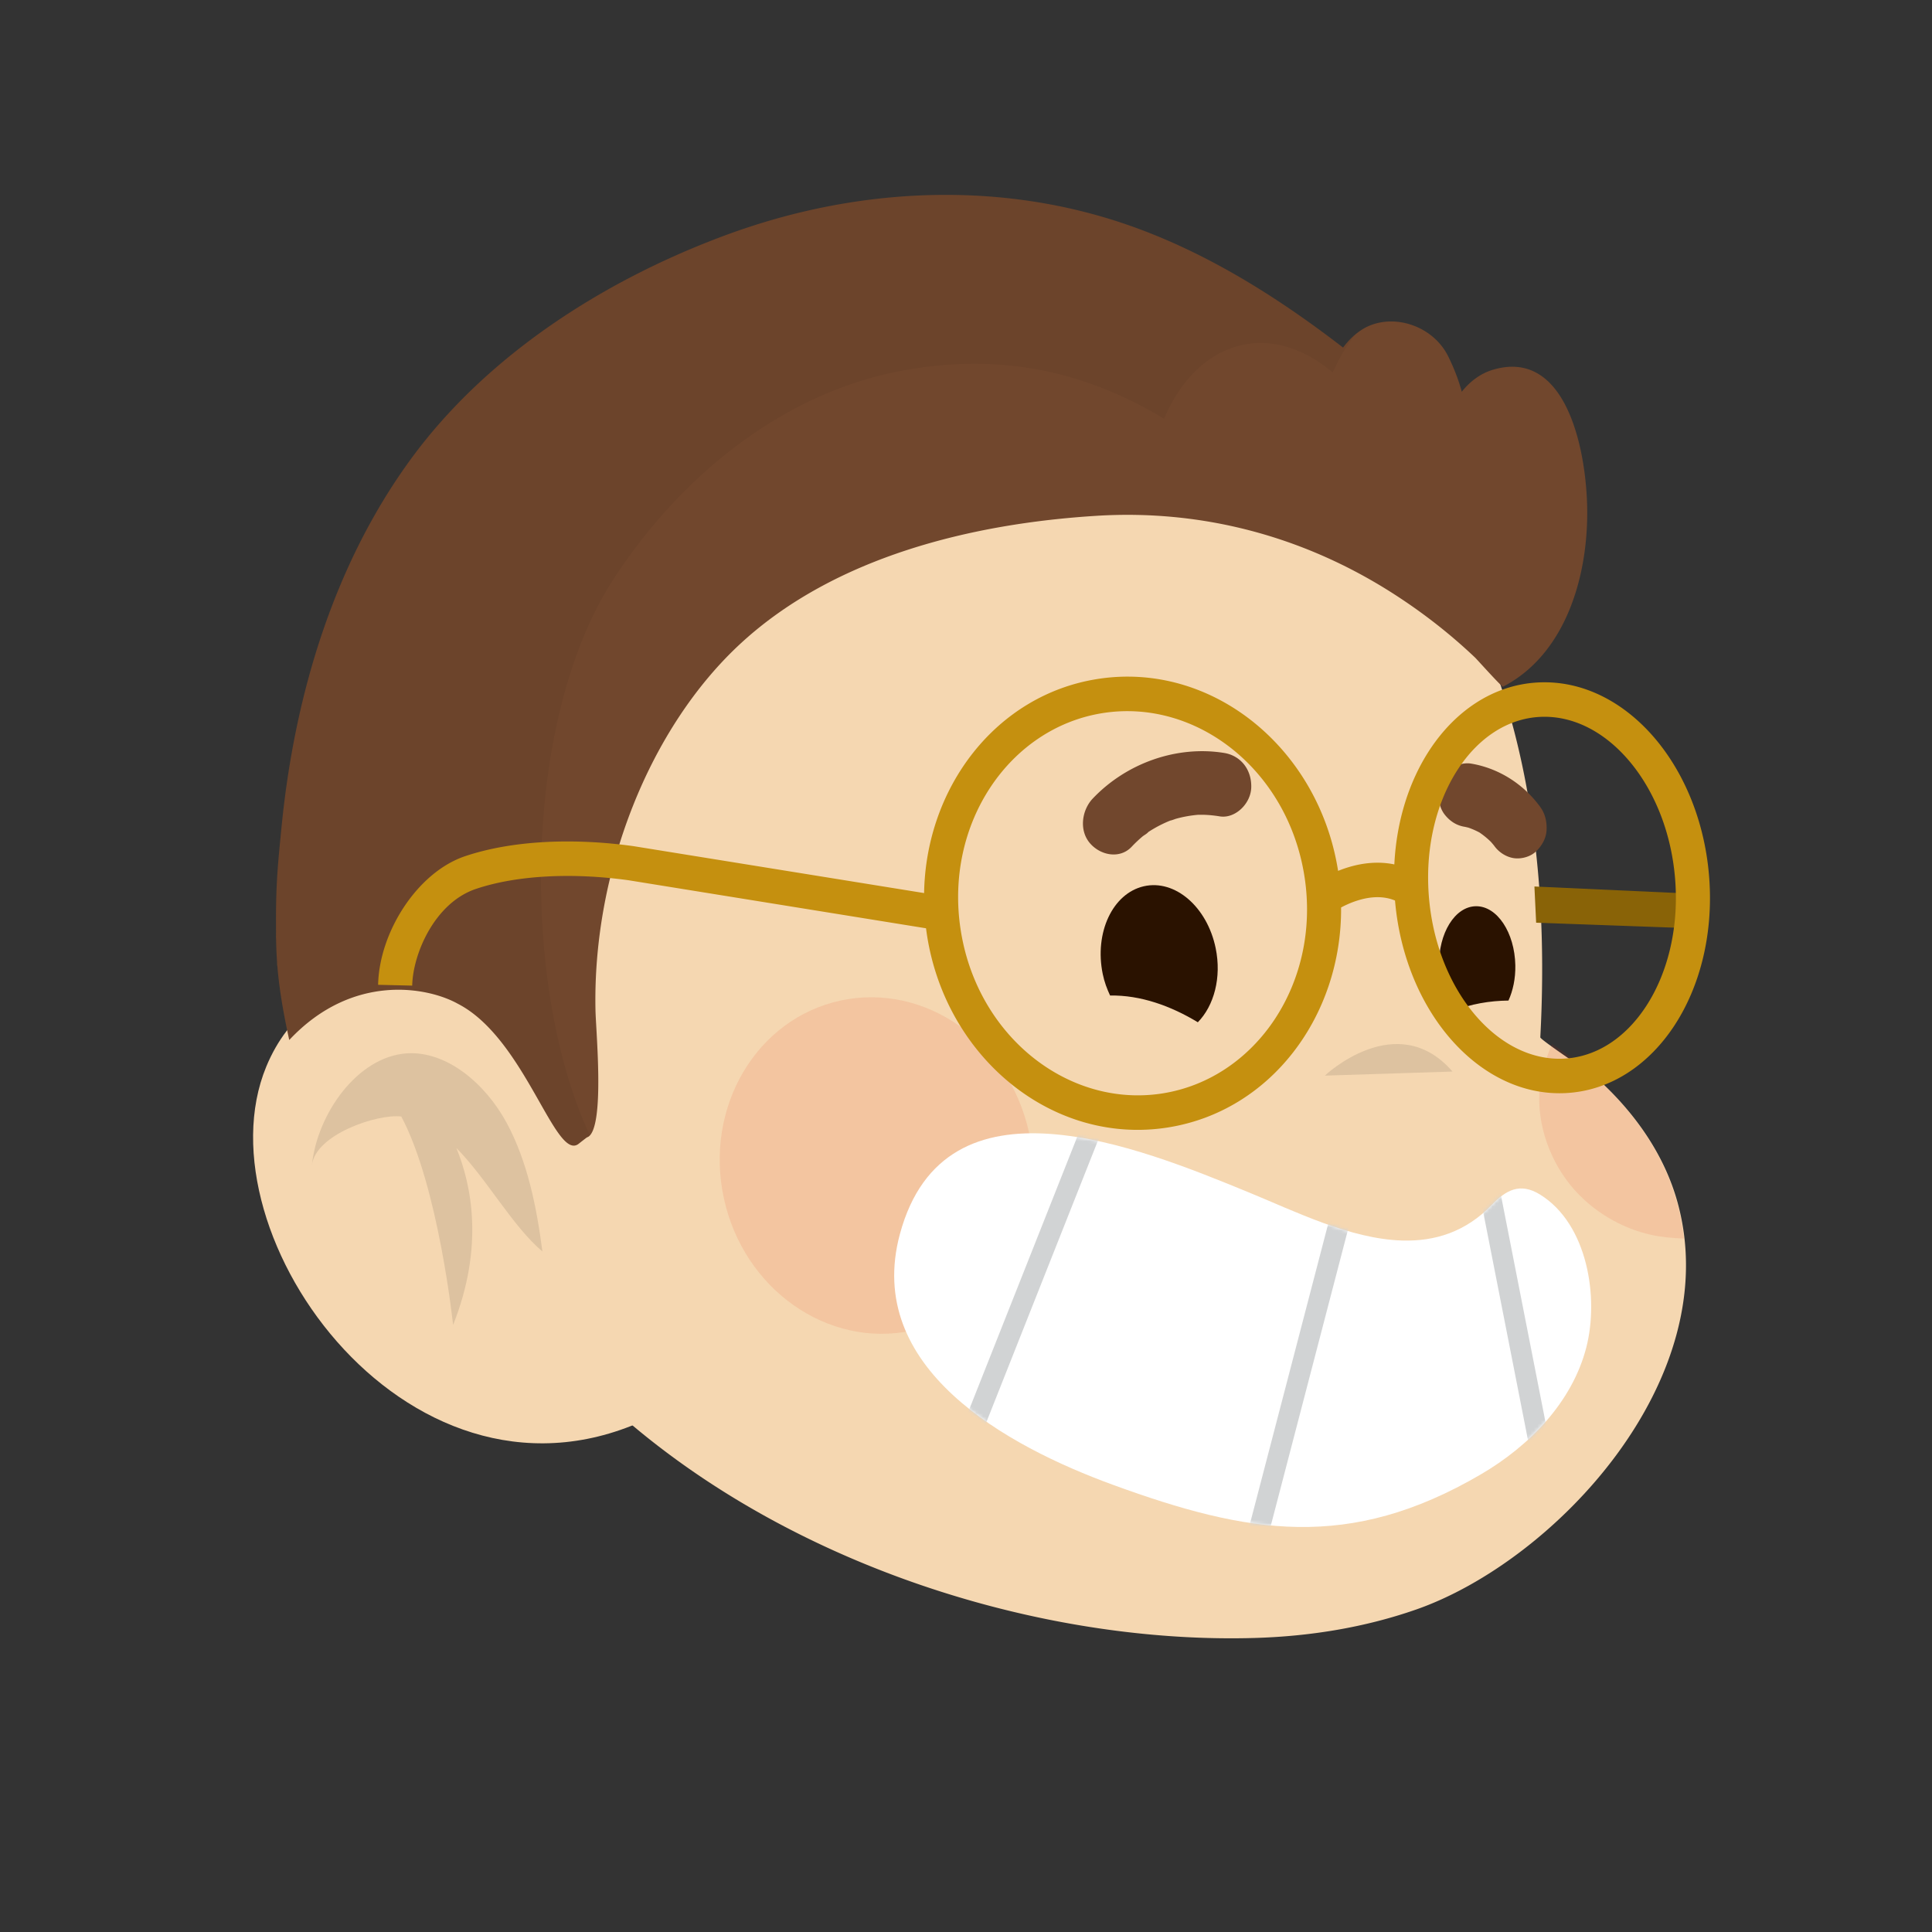 <svg xmlns:dc="http://purl.org/dc/elements/1.1/" xmlns:cc="http://creativecommons.org/ns#" xmlns:rdf="http://www.w3.org/1999/02/22-rdf-syntax-ns#" xmlns:svg="http://www.w3.org/2000/svg" xmlns="http://www.w3.org/2000/svg" viewBox="0 0 480 480" fill="none"><rect x="0" y="0" width="480" height="480" fill="#333333" stroke="none"/><mask id="avatarsRadiusMask"><rect width="480" height="480" rx="0" ry="0" x="0" y="0" fill="#fff"/></mask><g mask="url(#avatarsRadiusMask)"><g transform="matrix(.858 0 0 .854 52 47)"><path d="M263.989 38.62s131.387 20.593 121.424 208.128c-.036.695 15.192 10.822 16.384 11.904 10.619 9.62 19.527 21.94 23.423 36.351 13.872 51.319-35.724 104.196-75.83 118.231-14.981 5.242-30.815 7.787-46.681 8.249-103.139 3.009-239.69-62.655-246.703-190.893a172.056 172.056 0 0 1-.195-13.802c.621-24.349 6.488-48.063 15.33-70.082-.004.001 57.398-142.617 192.848-108.085Z" fill="rgba(245, 215, 177, 1)"/><path d="M388.739 248.727c-1.423 3.492-2.844 7.955-3.241 10.507-1.694 10.947 2.045 22.252 8.54 30.378 6.168 7.716 14.976 12.72 23.506 14.607 2.88.637 6.367.964 9.416 1.067-3.204-31.703-28.973-50.725-38.221-56.559ZM203.534 332.051c24.406-5.26 39.558-31.017 33.844-57.531-5.714-26.514-30.13-43.744-54.535-38.484-24.405 5.259-39.558 31.016-33.844 57.53 5.714 26.514 30.13 43.744 54.535 38.485Z" fill="#DC2400" style="mix-blend-mode:multiply" opacity=".1"/><path opacity=".1" d="M323.014 257.889s20.842-19.864 36.977-1.188Z" fill="#000"/><g><path d="M128.679 356.869c-69.38 34.83-132.35-52.512-112.18-101.609 12.866-31.317 50.38-33.752 72.118-5.146 12.829 16.883 23.209 38.464 29.103 59.108" fill="rgba(245, 215, 177, 1)"/><path opacity=".1" d="M71.534 278.927c8.927 9.099 16.103 22.593 24.923 30.12-1.63-12.595-4.232-26.045-10.34-37.396-6.201-11.528-17.479-21.025-28.962-20.242-14.23.971-25.947 17.573-27.454 32.626.9-9.008 18.99-15.104 25.894-14.251 10.812 20.413 14.998 60.644 14.998 60.644 9.007-22.775 5.36-40.689.941-51.501Z" fill="#000"/></g></g><g transform="matrix(.855 0 0 .855 19 -17)"><path d="M385.305 380.359c9.354.259 18.323-2.416 26.048-10.444 4.042-4.197 8.141-6.507 13.94-2.917 13.885 8.598 17.154 30.077 13.422 44.479-4.098 15.803-16.442 28.544-30.667 36.853-38.279 22.36-67.64 17.328-106.811 3.035-30.833-11.248-72.517-33.921-61.951-72.943 13.085-48.315 69.477-25.118 101.296-12.084 13.51 5.539 29.618 13.602 44.723 14.021Z" fill="#fff"/><mask id="mouthTeethSmile-a" style="mask-type:alpha" maskUnits="userSpaceOnUse" x="237" y="349" width="204" height="115"><path d="M385.305 380.359c9.354.259 18.323-2.416 26.048-10.444 4.042-4.197 8.141-6.507 13.94-2.917 13.885 8.598 17.154 30.077 13.422 44.479-4.098 15.803-16.442 28.544-30.667 36.853-38.279 22.36-67.64 17.328-106.811 3.035-30.833-11.248-72.517-33.921-61.951-72.943 13.085-48.315 69.477-25.118 101.296-12.084 13.51 5.539 29.618 13.602 44.723 14.021Z" fill="#fff"/></mask><g mask="url(#mouthTeethSmile-a)"><path fill-rule="evenodd" clip-rule="evenodd" d="m257.597 434.025 40.072-101.131 5.579 2.211-40.073 101.131-5.578-2.211Zm82.34 32.677 27.679-106.117 5.805 1.514-27.678 106.117-5.806-1.514Zm82.38-25.622-15.273-77.8 5.888-1.155 15.272 77.799-5.887 1.156Z" fill="#D1D3D4"/></g></g><g transform="matrix(.855 0 0 .855 19 -17)"><g fill="#2A1200"><path d="M300.349 309.163c8.832-.16 17.674 3.022 25.496 7.773 4.691-4.793 6.946-12.983 5.183-21.539-2.472-12.006-11.824-20.057-20.887-17.979-9.064 2.078-14.402 13.498-11.926 25.504.461 2.254 1.232 4.311 2.134 6.241ZM416.11 310.627c1.302-2.877 2.067-6.392 1.993-10.23-.18-9.539-5.289-17.234-11.411-17.182-6.124.049-10.941 7.825-10.761 17.367.1 5.247 1.723 9.88 4.15 13.029 5.111-1.982 10.539-2.928 16.029-2.984Z"/></g><g fill="#71472D"><path d="M333.495 238.676c-13.683-2.225-28.346 2.887-38.189 13.256-3.173 3.343-4.061 9.273-.745 13.048 3.063 3.493 8.636 4.561 12.033.978a38.106 38.106 0 0 1 3.208-3.036c.351-.294 1.325-.816 1.631-1.249.171-.113.338-.226.513-.335a37.653 37.653 0 0 1 3.311-1.858 38.634 38.634 0 0 1 1.966-.902c.209-.087.419-.171.632-.256.582-.101 1.249-.416 1.78-.561a35.606 35.606 0 0 1 6.314-1.117c.67.003 1.339-.01 2.012.017 1.429.06 2.851.219 4.268.447 4.421.72 9.007-3.632 9.138-8.413.139-5.262-3.135-9.247-7.872-10.019ZM425.358 254.39c-4.968-6.836-12.27-11.322-20.146-12.625-2.126-.351-4.607.464-6.265 1.882-1.634 1.397-3.005 3.86-3.148 6.158-.147 2.387.324 4.948 1.815 6.825 1.511 1.903 3.407 3.111 5.715 3.496.378.062.745.168 1.122.25 1.11.383 2.183.856 3.23 1.411a23.874 23.874 0 0 1 3.349 2.746c.34.407.7.797 1.016 1.23 1.362 1.871 3.546 3.204 5.715 3.496 2.076.279 4.66-.388 6.264-1.886 1.663-1.55 2.996-3.699 3.148-6.158.153-2.451-.374-4.844-1.815-6.825Z"/></g></g><g transform="matrix(.855 0 0 .857 18 -15)"><path d="M412.723 124.708c20.133-6.007 26.461 19.947 27.333 37.181.058 1.161.092 2.286.104 3.36.221 20.128-6.673 42.169-24.47 51.328-.226.118-4.084-4.079-6.399-6.598-.884-.962-1.543-1.679-1.689-1.818-7.367-6.987-15.384-13.185-23.811-18.572-26.269-16.795-55.864-24.44-86.257-22.549-36.206 2.254-75.793 11.839-103.068 36.737-26.832 24.494-43.372 66.485-42.479 106.709.024 1.052.119 2.723.236 4.784.564 9.919 1.644 28.896-2.223 31.73l-.604.302c-.42.32-1.127.863-2.381 1.848-3.084 2.259-6.571-3.874-11.292-12.175-5.659-9.953-13.091-23.022-23.723-28.475-8.667-4.833-30.6-9.1-49 10.5-2.07-9.402-3.027-16.062-3.47-21.608l-.048.108-.03-1.155a122.44 122.44 0 0 1-.28-6.923c-.018.162-.023.712-.023.712v-.129c-.002-.814 0-1.628.005-2.441-.005-1.019-.005-2.035-.005-3.064-.017-10.832.527-16.353 1.578-26.937l.058-.581c3.773-38.025 15.158-75.559 37.15-105.843 22.412-30.87 56.807-52.344 90.818-65.067a200.3 200.3 0 0 1 10.893-3.727c34.132-10.583 71.077-11.549 105.03-.308 23.276 7.703 44.637 20.907 64.545 36.233 1.34-1.796 2.926-3.442 4.845-4.788 8.319-5.827 21.036-2.091 25.698 7.318 1.682 3.392 3.025 6.828 3.948 10.274 2.379-3.001 5.48-5.314 9.011-6.366Z" fill="rgba(113, 71, 45, 1)"/><path d="M304.676 82.041c23.276 7.704 44.637 20.908 64.545 36.234 1.031-1.388 2.266-2.63 3.635-3.755-2.721 3.097-4.862 7.115-6.665 10.941-8.035-6.792-18.151-10.528-28.302-7.418-9.712 2.979-16.569 11.2-20.693 20.84-23.163-13.925-47.955-19.234-76.406-13.875-34.066 6.416-63.836 30.076-83.607 60.433-26.619 40.876-26.921 118.253-6.875 161.124-.484.458 0 0-3.293 2.585-6.782 4.969-15.515-30.65-35.015-40.65-8.667-4.833-30.6-9.1-49 10.5-3.851-17.5-3.851-25.5-3.851-34.5-.017-10.884.532-16.405 1.593-27.088l.043-.426c3.773-38.024 15.158-75.558 37.15-105.843 22.412-30.869 56.807-52.343 90.818-65.066a200.507 200.507 0 0 1 10.893-3.727c34.132-10.583 71.077-11.549 105.03-.309Z" fill="#000" fill-opacity=".05"/></g><g transform="matrix(.855 0 0 .857 14 -12)"><g fill-rule="evenodd" clip-rule="evenodd"><path d="M479.063 283.263 430 281.5l-.5-10.5 49.786 2.265-.223 9.998Z" fill="#896307"/><path d="M304.05 220.73c-27.207 4.285-46.105 32.158-41.248 62.992 4.857 30.834 31.407 51.548 58.615 47.263 27.207-4.286 46.104-32.159 41.248-62.993-4.857-30.834-31.407-51.548-58.615-47.262Zm-51.898 52.176c.519-30.648 20.899-57.417 50.342-62.055 33.349-5.252 64.361 20.086 69.954 55.6a.143.143 0 0 1 .004.022 35.38 35.38 0 0 1 3.349-1.162c3.639-1.058 8.223-1.707 12.994-.711.609-12.498 4.244-23.975 10.158-33.038 7.353-11.266 18.424-19.024 31.587-19.713 13.143-.687 25.152 5.841 33.968 16.205 8.819 10.367 14.697 24.806 15.814 40.845 1.117 16.037-2.712 31.017-10.059 42.274-7.352 11.266-18.423 19.024-31.586 19.713-13.143.688-25.152-5.841-33.968-16.204-8.594-10.102-14.395-24.071-15.719-39.617-3.429-1.403-7.065-1.122-10.42-.146-2.091.608-3.917 1.45-5.247 2.162.233 31.364-20.355 59.057-50.35 63.782-33.349 5.253-64.361-20.086-69.955-55.6a72.913 72.913 0 0 1-.305-2.147l-86.442-13.924c-16.216-2.243-32.403-1.499-44.357 2.514-11.991 4.026-18.319 18.835-18.509 28.032L93.5 299.5c.316-15.291 11.421-32.634 25.262-37.281 13.866-4.655 31.713-5.306 48.882-2.924l.054.007 84.454 13.604Zm155.08-35.828c-6.036 9.25-9.435 22.01-8.455 36.087.98 14.075 6.128 26.422 13.44 35.017 7.315 8.599 16.543 13.21 25.918 12.72 9.355-.49 17.82-6.004 23.85-15.245 6.036-9.249 9.435-22.01 8.455-36.087-.98-14.075-6.128-26.421-13.441-35.017-7.315-8.599-16.542-13.21-25.917-12.72-9.355.49-17.82 6.005-23.85 15.245Z" fill="#C5900F"/></g></g></g></svg>